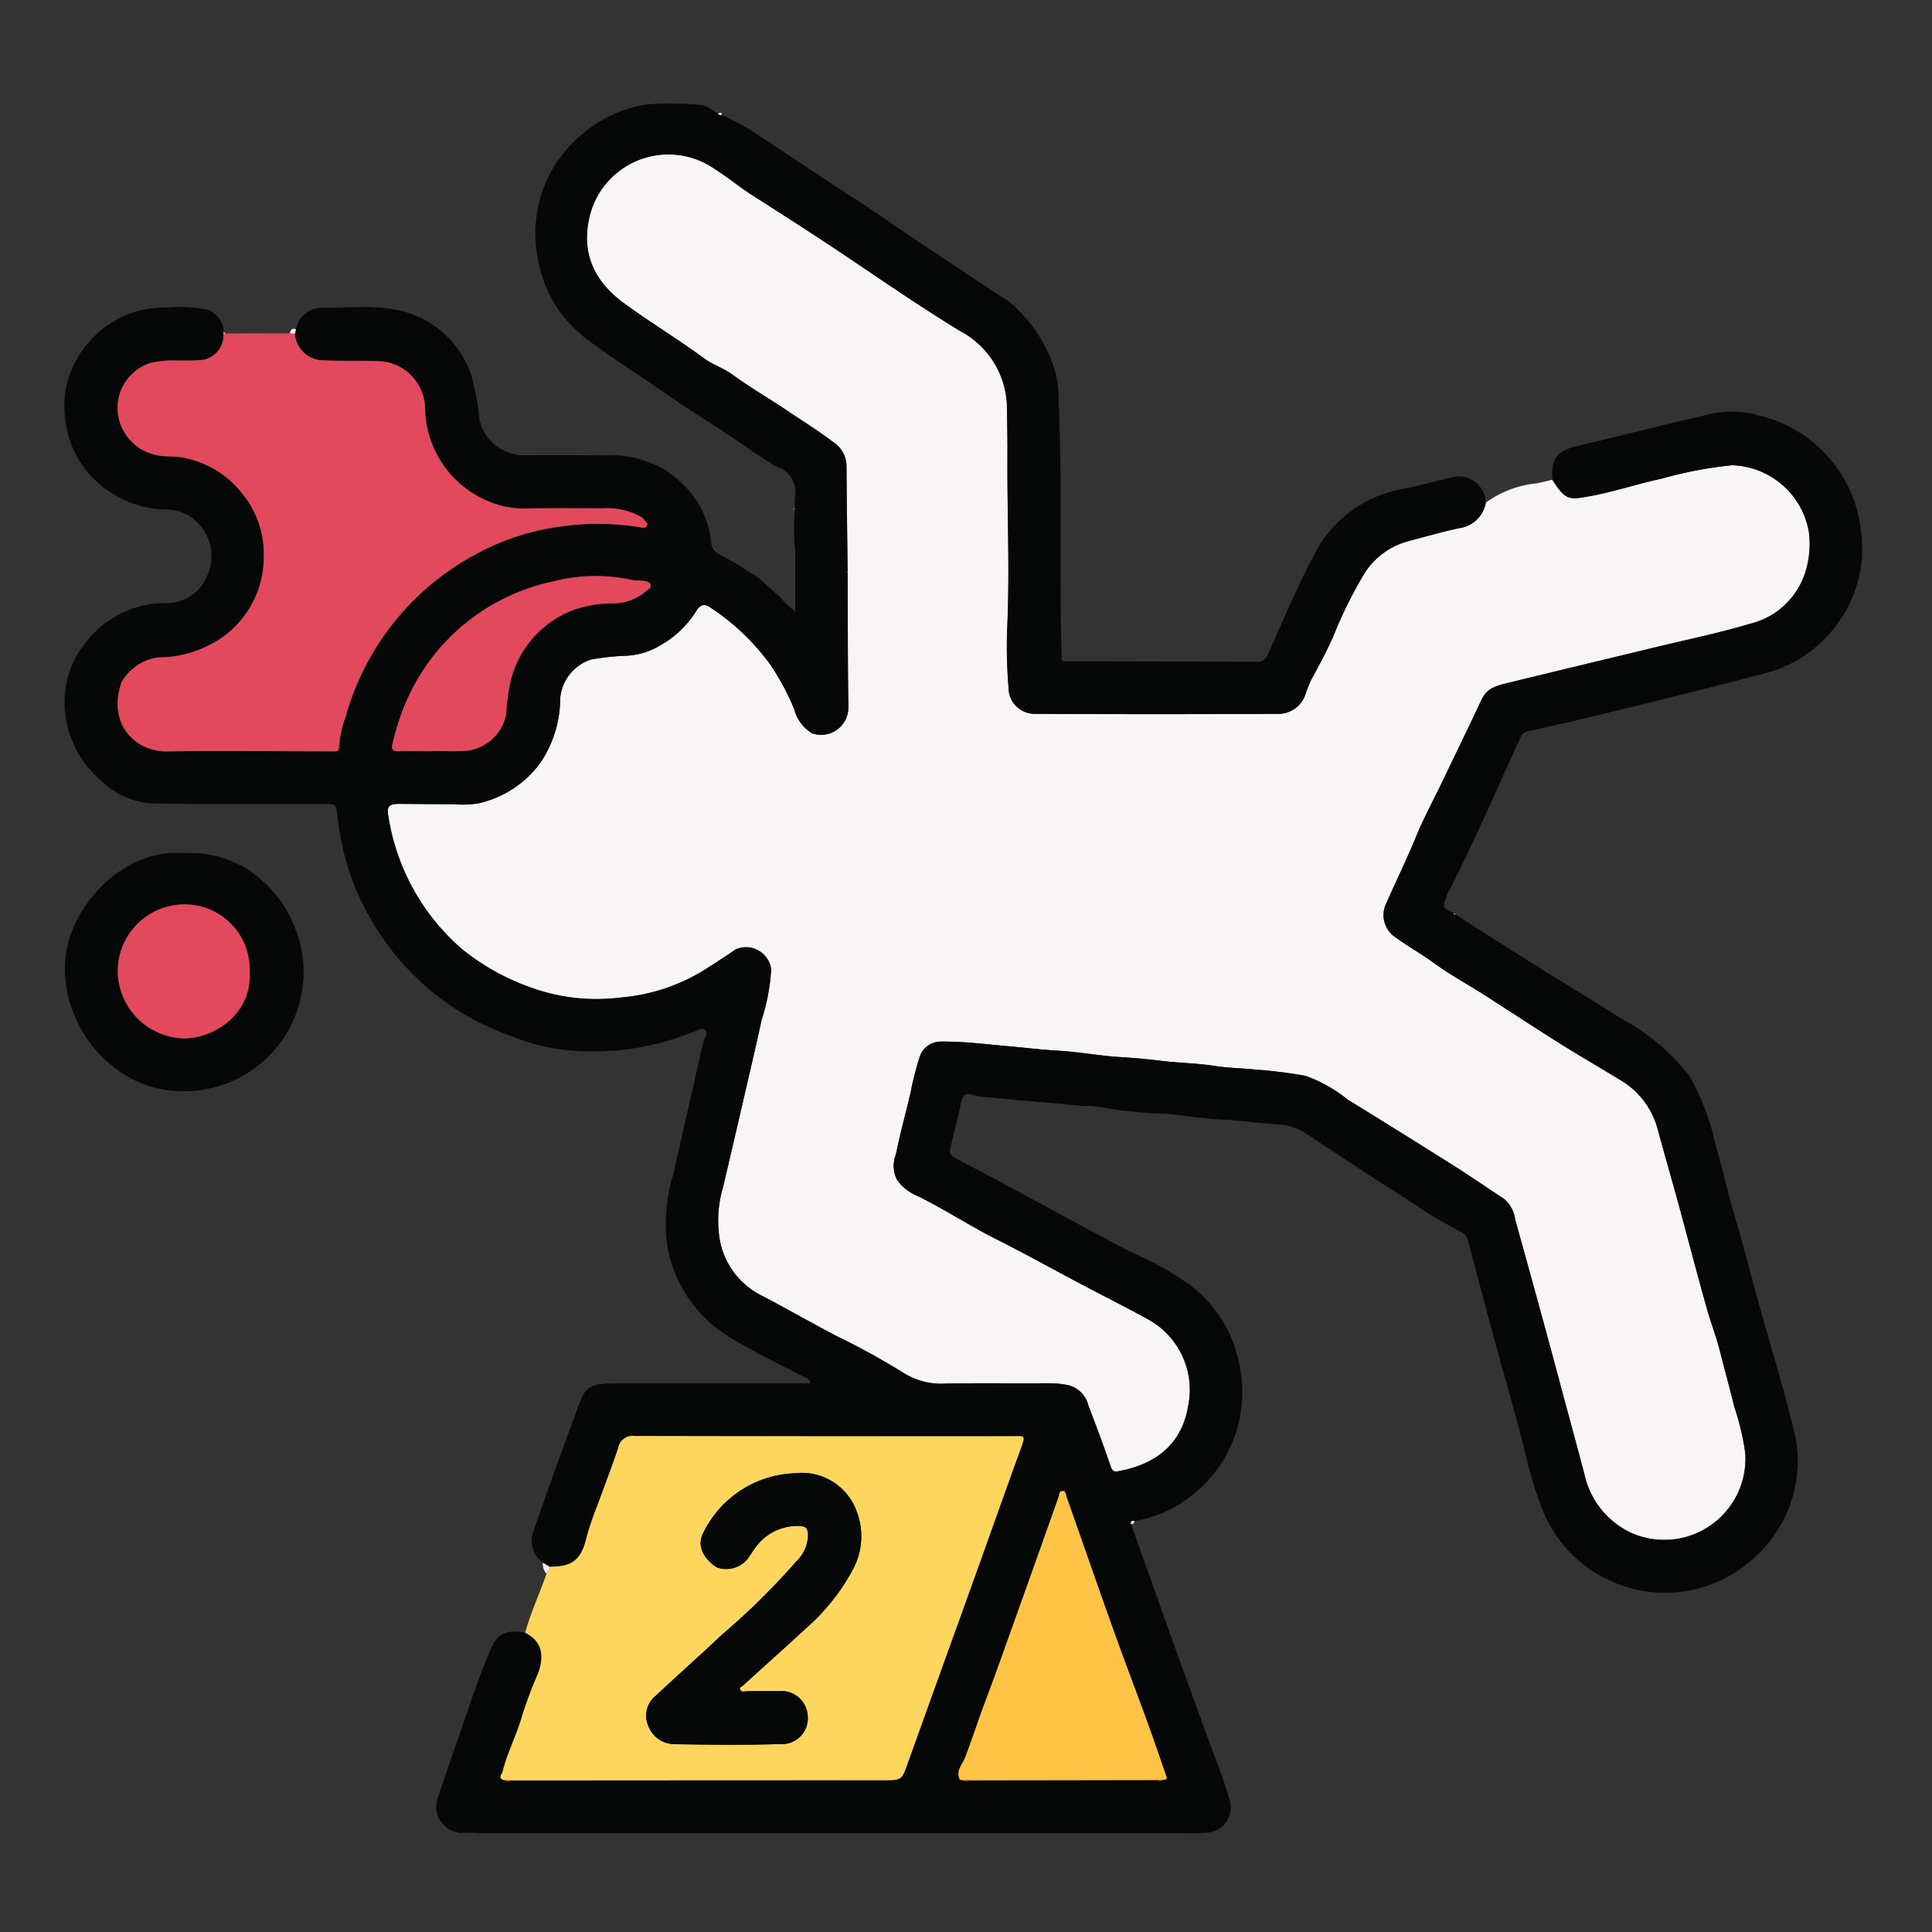 <svg xmlns="http://www.w3.org/2000/svg" xmlns:xlink="http://www.w3.org/1999/xlink" width="150" height="150" viewBox="0 0 150 150">
  <rect x="0" y="0" width="150" height="150" fill="#333333" stroke="none"/>
  <defs>
    <clipPath id="clip-path">
      <rect id="Rectangle_378145" data-name="Rectangle 378145" width="150" height="150" transform="translate(303 1185)" fill="none" stroke="#707070" stroke-width="1"/>
    </clipPath>
    <clipPath id="clip-path-2">
      <rect id="Rectangle_378146" data-name="Rectangle 378146" width="139.572" height="134.333" fill="none"/>
    </clipPath>
  </defs>
  <g id="Mask_Group_416" data-name="Mask Group 416" transform="translate(-303 -1185)" clip-path="url(#clip-path)">
    <g id="Group_1074203" data-name="Group 1074203" transform="translate(308 1193)">
      <g id="Group_1074202" data-name="Group 1074202" clip-path="url(#clip-path-2)">
        <path id="Path_824400" data-name="Path 824400" d="M131.138,34.365a8.137,8.137,0,0,1,3.989-1.508c.4-.077.788-.181,1.182-.272,1.026,1.653,1.385,1.539,2.771,1.3,1.934-.33,3.811-.985,5.735-1.39a31.539,31.539,0,0,1,5.447-1.037,6.248,6.248,0,0,1,5.975,5.254,7.389,7.389,0,0,1-.253,2.94,5.981,5.981,0,0,1-4.343,4.119c-2.42.727-4.906,1.234-7.366,1.829-3.749.908-7.5,1.8-11.247,2.721-.843.207-1.741.347-2.186,1.283-1.058,2.23-2.133,4.451-3.2,6.675-.631,1.31-1.333,2.591-1.881,3.935-.721,1.769-1.565,3.48-2.332,5.227a2.071,2.071,0,0,0,.6,2.6c1.021.746,2.123,1.365,3.149,2.11,1.192.866,2.5,1.572,3.741,2.366,1.982,1.265,3.943,2.562,5.934,3.812,1.548.972,3.134,1.884,4.693,2.84a6.3,6.3,0,0,1,2.941,3.839c.524,1.955,1.094,3.9,1.627,5.85.736,2.7,1.434,5.4,2.193,8.091.314,1.112.745,2.209,1.02,3.313.356,1.426.758,2.845,1.1,4.277a19.571,19.571,0,0,1,.862,3.646,6.307,6.307,0,0,1-8.822,6.182,6.569,6.569,0,0,1-3.669-4.563c-.647-2.478-1.331-4.946-1.991-7.42-1.1-4.13-2.243-8.248-3.385-12.366a2.482,2.482,0,0,0-.882-1.612c-1.317-.863-2.613-1.761-3.944-2.6q-4.082-2.578-8.2-5.106a11,11,0,0,0-3.257-1.833,37.447,37.447,0,0,0-3.921-.488c-1.044-.109-2.1-.12-3.137-.283-1.355-.214-2.723-.223-4.081-.388q-1.627-.2-3.271-.3c-1.6-.1-3.191-.407-4.793-.494-1.234-.067-2.459-.22-3.685-.329-1.808-.16-3.608-.4-5.428-.377a1.716,1.716,0,0,0-1.643,1.2,24.685,24.685,0,0,0-.7,2.746c-.367,1.6-.815,3.185-1.136,4.794a2.426,2.426,0,0,0,.086,2,3.576,3.576,0,0,0,1.555,1.228c2.123,1.041,4.1,2.348,6.209,3.407,2.165,1.085,4.284,2.265,6.426,3.4,1.786.944,3.593,1.849,5.362,2.824a6.245,6.245,0,0,1,3.047,6.7c-.5,2.989-2.54,4.539-5.452,5.063-.293.053-.442-.028-.56-.375-.542-1.591-1.137-3.164-1.734-4.736a2.143,2.143,0,0,0-1.514-1.565,7.417,7.417,0,0,0-1.528-.162c-2.658.021-5.316-.02-7.973.024a5.484,5.484,0,0,1-3.338-.828,56.819,56.819,0,0,0-5.239-2.88c-1.949-1.024-3.857-2.124-5.811-3.138A6.064,6.064,0,0,1,71.7,91.777a9.047,9.047,0,0,1,.217-4.257q.853-3.607,1.681-7.22c.444-1.923.9-3.844,1.315-5.774a15.693,15.693,0,0,0,.743-3.934,1.971,1.971,0,0,0-2.783-1.53c-.686.494-1.41.937-2.117,1.4a14.662,14.662,0,0,1-6.814,2.326,14.935,14.935,0,0,1-7.054-.821,17.888,17.888,0,0,1-5.23-2.938,17.117,17.117,0,0,1-5.727-10.342c-.129-.744.053-.945.853-.939,1.363.01,2.726.021,4.088.023a8.776,8.776,0,0,0,1.97-.046,8.127,8.127,0,0,0,4.94-3.227,9.069,9.069,0,0,0,1.5-4.994,3.484,3.484,0,0,1,2.374-2.96,19.492,19.492,0,0,1,2.786-.3,5.526,5.526,0,0,0,2.568-.783,7.737,7.737,0,0,0,2.807-2.65c.386-.622.716-.621,1.236-.232a17.689,17.689,0,0,1,4.543,4.363,19.539,19.539,0,0,1,1.848,3.44,3.075,3.075,0,0,0,1.4,1.891,2.12,2.12,0,0,0,2.809-2.035c-.055-3.486-.042-6.973-.056-10.46V39.75c-.031-2.732-.071-5.465-.087-8.2a2.24,2.24,0,0,0-1.014-1.877c-1.162-.885-2.4-1.649-3.609-2.465-1.393-.943-2.86-1.781-4.215-2.774-.693-.508-1.513-.763-2.175-1.246-2.036-1.489-4.19-2.8-6.228-4.282-2.189-1.593-3.317-3.683-2.775-6.43a6.293,6.293,0,0,1,9.746-4.045c1.027.644,1.967,1.435,2.983,2.082,2.638,1.68,5.266,3.37,7.859,5.119,2.722,1.837,5.438,3.691,8.241,5.4a6.8,6.8,0,0,1,3.647,6.013c.021,1.252.045,2.5.038,3.756-.026,4.408.181,8.813-.015,13.227a37.692,37.692,0,0,0,.1,4.672,2.033,2.033,0,0,0,2.029,2.062q9.4.048,18.808,0a2.215,2.215,0,0,0,2.171-1.4,12.423,12.423,0,0,1,.474-1.222c.613-1.1,1.2-2.216,1.718-3.361a33.1,33.1,0,0,1,2.44-4.936,5.781,5.781,0,0,1,3.352-2.477c1.329-.35,2.651-.735,3.994-1.021a2.407,2.407,0,0,0,2.067-1.983" transform="translate(-20.784 -3.338)" fill="#f9f4f5"/>
        <path id="Path_824401" data-name="Path 824401" d="M60.811,36.445c.015,3.487,0,6.973.056,10.459a2.121,2.121,0,0,1-2.809,2.035,3.078,3.078,0,0,1-1.4-1.891,19.5,19.5,0,0,0-1.848-3.44,17.7,17.7,0,0,0-4.543-4.363c-.52-.388-.85-.39-1.236.232a7.739,7.739,0,0,1-2.807,2.65,5.526,5.526,0,0,1-2.569.783,19.493,19.493,0,0,0-2.785.3,3.484,3.484,0,0,0-2.374,2.96A9.072,9.072,0,0,1,37,51.162a8.127,8.127,0,0,1-4.94,3.227,8.809,8.809,0,0,1-1.97.046c-1.362,0-2.725-.013-4.088-.023-.8-.006-.982.2-.854.939a17.12,17.12,0,0,0,5.728,10.342,17.893,17.893,0,0,0,5.23,2.938,14.935,14.935,0,0,0,7.054.821,14.669,14.669,0,0,0,6.814-2.326c.706-.466,1.431-.909,2.117-1.4a1.971,1.971,0,0,1,2.783,1.53,15.7,15.7,0,0,1-.743,3.935c-.416,1.929-.87,3.85-1.315,5.774q-.834,3.611-1.681,7.22a9.04,9.04,0,0,0-.217,4.257A6.065,6.065,0,0,0,54.1,92.571c1.954,1.014,3.862,2.114,5.811,3.138a56.955,56.955,0,0,1,5.239,2.88,5.479,5.479,0,0,0,3.338.828c2.657-.043,5.315,0,7.973-.023a7.446,7.446,0,0,1,1.528.161,2.144,2.144,0,0,1,1.514,1.565c.6,1.572,1.192,3.145,1.734,4.736.118.347.268.428.56.375,2.913-.525,4.948-2.074,5.453-5.063a6.245,6.245,0,0,0-3.047-6.7c-1.769-.974-3.576-1.88-5.362-2.824-2.142-1.132-4.26-2.312-6.426-3.4-2.112-1.059-4.086-2.366-6.209-3.407a3.577,3.577,0,0,1-1.555-1.228,2.426,2.426,0,0,1-.086-2c.322-1.61.77-3.193,1.136-4.794a24.809,24.809,0,0,1,.7-2.746,1.716,1.716,0,0,1,1.643-1.2c1.82-.019,3.62.217,5.428.377,1.227.108,2.452.261,3.685.329,1.6.088,3.191.4,4.793.494q1.643.1,3.271.3c1.357.164,2.726.173,4.08.388,1.035.164,2.093.174,3.138.283a37.447,37.447,0,0,1,3.921.488,11,11,0,0,1,3.257,1.833q4.111,2.53,8.194,5.106c1.332.841,2.627,1.739,3.945,2.6a2.48,2.48,0,0,1,.882,1.611c1.142,4.119,2.284,8.237,3.385,12.367.66,2.474,1.344,4.942,1.991,7.42a6.567,6.567,0,0,0,3.669,4.563,6.307,6.307,0,0,0,8.822-6.181,19.613,19.613,0,0,0-.862-3.646c-.341-1.432-.744-2.85-1.1-4.277-.275-1.1-.706-2.2-1.02-3.313-.759-2.689-1.457-5.395-2.193-8.091-.533-1.953-1.1-3.9-1.627-5.85a6.3,6.3,0,0,0-2.94-3.84c-1.559-.956-3.145-1.867-4.693-2.839-1.991-1.25-3.953-2.548-5.934-3.812-1.244-.794-2.549-1.5-3.741-2.366-1.025-.745-2.128-1.364-3.149-2.11a2.071,2.071,0,0,1-.6-2.6c.766-1.747,1.611-3.458,2.332-5.226.548-1.344,1.251-2.625,1.881-3.935,1.07-2.223,2.145-4.445,3.2-6.675.444-.937,1.343-1.076,2.186-1.283,3.745-.92,7.5-1.814,11.247-2.721,2.46-.6,4.946-1.1,7.366-1.829a5.981,5.981,0,0,0,4.343-4.119,7.379,7.379,0,0,0,.253-2.94,6.247,6.247,0,0,0-5.975-5.254,31.478,31.478,0,0,0-5.447,1.037c-1.924.4-3.8,1.06-5.735,1.39-1.385.236-1.745.35-2.771-1.3-.14-1.978.672-2.34,2.3-2.713,3.41-.781,6.789-1.687,10.2-2.435a7.594,7.594,0,0,1,3.5.146,10.378,10.378,0,0,1,7.99,9.239,9.733,9.733,0,0,1-1.853,6.926,9.964,9.964,0,0,1-5.621,3.865c-4.173,1.093-8.362,2.121-12.551,3.152-1.976.486-3.964.926-5.95,1.367-.362.08-.456.384-.564.62-1.841,4.033-3.593,8.107-5.627,12.05-.02.039-.018.09-.034.131-.336.863-.336.863.56,1.3.014.081.049.136.144.113,2.76,1.749,5.5,3.531,8.287,5.235,1.573.962,3.149,1.929,4.7,2.919a16.461,16.461,0,0,1,5.161,4.384,18.211,18.211,0,0,1,2,5.245c.52,1.736.892,3.516,1.41,5.253.867,2.909,1.59,5.858,2.428,8.775.747,2.6,1.536,5.2,2.161,7.834a9.921,9.921,0,0,1-1.874,9.133,10.433,10.433,0,0,1-5.04,3.43,10.163,10.163,0,0,1-6.54-.2,10.278,10.278,0,0,1-6.205-6.48c-.752-1.989-1.152-4.111-1.718-6.171-.63-2.292-1.282-4.578-1.906-6.872-.647-2.383-1.275-4.772-1.9-7.161a1.014,1.014,0,0,0-.523-.675c-.9-.489-1.831-.968-2.67-1.525-1.671-1.11-3.387-2.15-5.054-3.266-1.506-1.008-3.028-1.992-4.543-2.986a4.228,4.228,0,0,0-2.088-.582c-1.43-.107-2.854-.313-4.284-.377-1.546-.068-3.063-.372-4.608-.458a32.794,32.794,0,0,1-4.719-.5c-.654-.133-1.338-.068-2.012-.146-2.09-.243-4.2-.336-6.285-.595A7.574,7.574,0,0,1,70.477,77c-.4-.143-.716-.03-.827.487-.27,1.252-.6,2.492-.882,3.742-.1.455.273.617.579.782.667.361,1.35.693,2.019,1.053,2.275,1.223,4.543,2.459,6.82,3.679,1.681.9,3.347,1.837,5.066,2.663a22.916,22.916,0,0,1,4.187,2.406,9.766,9.766,0,0,1,3.649,5.557,10.167,10.167,0,0,1-4.129,11.15,9.492,9.492,0,0,1-3.883,1.576c-.21-.048-.311.016-.252.246q1.829,5.151,3.66,10.3c.651,1.821,1.338,3.629,1.98,5.455.653,1.858,1.443,3.669,1.971,5.571a1.941,1.941,0,0,1-1.754,2.621,14.609,14.609,0,0,1-1.632.036q-27.44,0-54.88,0a11.584,11.584,0,0,0-1.291-.021,1.865,1.865,0,0,1-1.366-.57,1.969,1.969,0,0,1-.556-2.047q.365-1.089.737-2.176c.758-2.2,1.506-4.409,2.285-6.6.362-1.02.749-2.034,1.19-3.021.492-1.1,1.2-1.378,2.606-1.129,1.39.682,1.489,1.921.965,3.24a33.208,33.208,0,0,0-1.193,3.186c-.42,1.484-1.142,2.854-1.521,4.346-.054.211-.388.487.062.664a.606.606,0,0,0,.588.032h3.61q12.571-.007,25.141-.011c1.577,0,1.572,0,2.012-1.224q1.421-3.962,2.848-7.922,1.475-4.1,2.95-8.2c1-2.782,1.983-5.569,2.994-8.346.429-1.179.344-1.02-.683-1.02q-14.649,0-29.3-.018A1.126,1.126,0,0,0,43,104.4c-.506,1.521-1.09,3.015-1.634,4.523a21.406,21.406,0,0,0-.806,2.363c-.418,1.793-1.073,2.362-2.9,2.351l-.514-.314a2.11,2.11,0,0,1-.712-2.488c.565-1.653,1.163-3.294,1.741-4.941.518-1.476,1.085-2.936,1.614-4.406.58-1.611.757-2.068,2.781-2.078,5.107-.027,10.214-.009,15.343-.009-.059-.392-.378-.436-.623-.564-1.862-.975-3.766-1.874-5.561-2.972A10.328,10.328,0,0,1,46.8,88.693a13.394,13.394,0,0,1,.48-5.565q1.135-4.987,2.266-9.975a3.122,3.122,0,0,1,.089-.315c.1-.292.361-.627.086-.876-.228-.207-.562.038-.813.14A22.84,22.84,0,0,1,43.8,73.455a21.44,21.44,0,0,1-4.735.08,15.51,15.51,0,0,1-4.342-1.082,21.218,21.218,0,0,1-4.57-2.257,20.676,20.676,0,0,1-7.581-9.3A20.111,20.111,0,0,1,21.2,55.367c-.112-.959-.108-.949-1.053-.949-4.473,0-8.948.048-13.419-.043A6.188,6.188,0,0,1,2.89,52.638a7.982,7.982,0,0,1-2.8-5.055,7.38,7.38,0,0,1,1.809-6,7.855,7.855,0,0,1,5.972-2.767,3.3,3.3,0,0,0,3.154-1.993,3.618,3.618,0,0,0-.561-4.1A3.386,3.386,0,0,0,7.9,31.56a7.964,7.964,0,0,1-4.549-1.5A7.6,7.6,0,0,1,.108,24.869a7.494,7.494,0,0,1,1.727-6.222A7.656,7.656,0,0,1,7.9,15.883a11.166,11.166,0,0,1,2.845.094,1.835,1.835,0,0,1,1.615,1.787l-.014.153a1.94,1.94,0,0,1-1.988,2.054c-.519.043-1.044.013-1.566.024a7.781,7.781,0,0,0-2.161.2,3.667,3.667,0,0,0-2.469,4A3.77,3.77,0,0,0,6.986,27.3c.74.195,1.482.089,2.212.231a7.558,7.558,0,0,1,4.532,2.692,7.407,7.407,0,0,1,1.749,5.023,7.609,7.609,0,0,1-4.149,6.794,8.633,8.633,0,0,1-4.027,1,3.865,3.865,0,0,0-2.873,1.938c-1.109,3.245,1.077,5.4,3.565,5.363,3.884-.061,7.769-.012,11.654-.009.432,0,.863,0,1.295.007.241,0,.385-.065.382-.344a8.251,8.251,0,0,1,.512-2.361A20.579,20.579,0,0,1,32.161,34.91a18.7,18.7,0,0,1,6.144-2,20.257,20.257,0,0,1,6.323.013c.206.032.5.128.613-.133.083-.2-.184-.33-.28-.5-.07-.123-.246-.191-.384-.268a5.365,5.365,0,0,0-2.687-.558c-1.931,0-3.862-.014-5.793.011a7.093,7.093,0,0,1-2.745-.388A7.97,7.97,0,0,1,28,23.662a3.735,3.735,0,0,0-3.342-3.6c-1.477-.086-2.952,0-4.426-.079A2.23,2.23,0,0,1,17.895,17.9l.088-.332L18,17.532c.011-.059.021-.119.032-.178a2.007,2.007,0,0,1,2.188-1.445c2.135-.025,4.293-.281,6.387.356a7.648,7.648,0,0,1,4.957,4.78,19.4,19.4,0,0,1,.664,3.542,3.543,3.543,0,0,0,3.3,2.757q3.3-.016,6.6.01a7.855,7.855,0,0,1,6.657,3.106,7.287,7.287,0,0,1,1.427,3.6,1.08,1.08,0,0,0,.6.955c.976.5,1.9,1.1,2.822,1.688.667.425,1.218,1.089,1.873,1.588a7.6,7.6,0,0,0,1.233,1.189V36.5l0-1.641a17.524,17.524,0,0,1-.021-3.337v-.026a5.62,5.62,0,0,1,.005-.955,2,2,0,0,0-1.307-2.251c-1.647-.9-3.116-2.084-4.7-3.081-1.289-.81-2.569-1.631-3.82-2.5C44.818,21.265,42.684,19.9,40.65,18.4a9.854,9.854,0,0,1-3.91-6.446,9.943,9.943,0,0,1,2.99-9.121,10.116,10.116,0,0,1,5.6-2.737,23.926,23.926,0,0,1,4.026.051c.523-.006.93.452,1.406.665.052.15.167.125.282.1a21.692,21.692,0,0,1,3.17,1.812c2.365,1.554,4.713,3.131,7.092,4.665,2.45,1.579,4.811,3.3,7.256,4.885,1.565,1.015,3.095,2.084,4.688,3.059a10.281,10.281,0,0,1,1.155,1.1,10.922,10.922,0,0,1,2,3.037,7.576,7.576,0,0,1,.781,3.552c.3,6.691.048,13.39.24,20.083l-.035.044.038-.006c.1.328.372.2.572.2,4.857.014,9.714.015,14.57.035a.827.827,0,0,0,.886-.608c1.152-2.586,2.26-5.2,3.576-7.7a9.566,9.566,0,0,1,6.951-5.127c1.232-.236,2.438-.584,3.658-.867a2.1,2.1,0,0,1,2.71,1.948,2.408,2.408,0,0,1-2.067,1.983c-1.343.287-2.665.671-3.994,1.021a5.782,5.782,0,0,0-3.352,2.478,33.1,33.1,0,0,0-2.44,4.935c-.52,1.145-1.105,2.263-1.718,3.361a12.413,12.413,0,0,0-.474,1.221,2.213,2.213,0,0,1-2.171,1.4q-9.4.041-18.808,0A2.033,2.033,0,0,1,73.3,45.362a37.7,37.7,0,0,1-.1-4.672c.2-4.413-.011-8.819.015-13.227.007-1.252-.017-2.5-.038-3.756a6.8,6.8,0,0,0-3.646-6.013c-2.8-1.708-5.519-3.562-8.241-5.4-2.593-1.75-5.221-3.44-7.859-5.119-1.016-.647-1.956-1.437-2.983-2.082a6.292,6.292,0,0,0-9.746,4.045c-.541,2.748.586,4.837,2.775,6.43,2.038,1.483,4.192,2.793,6.228,4.282.661.484,1.482.738,2.175,1.246,1.355.994,2.822,1.832,4.215,2.774,1.206.817,2.447,1.581,3.609,2.465a2.242,2.242,0,0,1,1.014,1.877c.016,2.733.056,5.465.087,8.2l-.156.018.156.016m8.726,93.74,0-.007.372.07a.35.35,0,0,0,.351-.021l14.621-.022a.285.285,0,0,0,.351.006l.342-.077.047-.009-.023-.092c-.5-1.421-.974-2.848-1.489-4.261-.876-2.409-1.794-4.8-2.657-7.215-1.232-3.446-2.429-6.9-3.646-10.357-.062-.176-.041-.464-.329-.439-.258.023-.225.287-.29.471q-1.709,4.825-3.431,9.645c-.739,2.066-1.472,4.135-2.245,6.189-.547,1.452-1.021,2.93-1.575,4.381-.2.523-.759,1.054-.4,1.737M28.506,50.328v-.02c.862,0,1.727.039,2.587-.008a3.523,3.523,0,0,0,3.214-2.9,14.354,14.354,0,0,1,.356-2.6,7.893,7.893,0,0,1,4.892-5.46,9.473,9.473,0,0,1,3.174-.5,3.893,3.893,0,0,0,2.423-.937c.164-.138.441-.264.357-.523-.076-.236-.367-.254-.582-.291-.288-.05-.6,0-.878-.067a13.091,13.091,0,0,0-6.084.115,16,16,0,0,0-11.367,9.2,18.915,18.915,0,0,0-1.123,3.4c-.111.423.007.594.445.588.862-.013,1.725,0,2.587,0" transform="translate(0 0)" fill="#060707"/>
        <path id="Path_824402" data-name="Path 824402" d="M65.685,199.31c1.825.01,2.479-.557,2.9-2.351a21.367,21.367,0,0,1,.806-2.363c.544-1.508,1.129-3,1.634-4.523a1.127,1.127,0,0,1,1.249-.913q14.649.033,29.3.019c1.027,0,1.112-.159.683,1.02-1.012,2.777-2,5.564-2.994,8.346q-1.472,4.1-2.951,8.2-1.425,3.96-2.848,7.922c-.44,1.228-.435,1.223-2.013,1.224q-12.571,0-25.141.011H62.7l-.588-.032c-.451-.177-.117-.453-.063-.664.38-1.492,1.1-2.862,1.521-4.346a33.354,33.354,0,0,1,1.193-3.186c.525-1.319.426-2.558-.965-3.24.428-1.572,1.129-3.044,1.656-4.58a.8.8,0,0,0,.232-.543m15.279,9.662c-.042-.061-.082-.056-.12,0a.26.26,0,0,1-.351-.112c-.106-.19.093-.218.176-.294,1.613-1.468,3.244-2.918,4.843-4.4a16.43,16.43,0,0,0,3.672-4.535,5.441,5.441,0,0,0,.227-4.932,4.506,4.506,0,0,0-4.63-2.652,8.229,8.229,0,0,0-7.122,4.566c-.625,1.078.083,2.146,1.008,2.736a2.138,2.138,0,0,0,2.465-.732c.159-.221.287-.466.457-.677a4.019,4.019,0,0,1,3.523-1.8c.4.028.6.125.647.584a2.883,2.883,0,0,1-.884,2.139,55.571,55.571,0,0,1-5.82,5.738c-1.681,1.6-3.424,3.127-5.112,4.715a1.978,1.978,0,0,0-.582,2.353,2.193,2.193,0,0,0,2.048,1.412c2.723.046,5.45.081,8.17-.01a2.007,2.007,0,0,0,2.161-2.168,2.042,2.042,0,0,0-2.26-1.931c-.839-.01-1.679,0-2.518,0" transform="translate(-28.024 -85.67)" fill="#ffd65d"/>
        <path id="Path_824403" data-name="Path 824403" d="M21.316,32.7a2.23,2.23,0,0,0,2.339,2.079c1.474.074,2.949-.007,4.426.079a3.735,3.735,0,0,1,3.342,3.6,7.97,7.97,0,0,0,5.35,7.43,7.082,7.082,0,0,0,2.745.387c1.931-.025,3.862-.012,5.793-.01A5.359,5.359,0,0,1,48,46.828c.138.077.314.145.384.268.1.169.363.3.28.5-.11.262-.406.166-.613.133a20.257,20.257,0,0,0-6.323-.013,18.7,18.7,0,0,0-6.144,2,20.579,20.579,0,0,0-10.323,12.72,8.251,8.251,0,0,0-.512,2.361c0,.279-.141.349-.382.344-.432-.008-.863-.006-1.295-.007-3.884,0-7.77-.051-11.654.009-2.488.039-4.674-2.118-3.565-5.363a3.865,3.865,0,0,1,2.873-1.938,8.633,8.633,0,0,0,4.027-1A7.608,7.608,0,0,0,18.9,50.046a7.407,7.407,0,0,0-1.749-5.023,7.558,7.558,0,0,0-4.532-2.692c-.73-.142-1.472-.037-2.212-.231a3.771,3.771,0,0,1-2.819-3.105,3.666,3.666,0,0,1,2.469-4,7.781,7.781,0,0,1,2.161-.2c.522-.01,1.047.02,1.566-.024a1.94,1.94,0,0,0,1.988-2.054.184.184,0,0,0,.115-.026l5.044-.011.387.018" transform="translate(-3.422 -14.802)" fill="#e2495d"/>
        <path id="Path_824404" data-name="Path 824404" d="M9.328,106.432c5.609-.293,9.249,4.679,9.276,9.106a9.264,9.264,0,0,1-10.025,9.344c-4.429-.231-8.521-4.471-8.507-9.542.012-4.5,4.384-9.332,9.256-8.908m5.078,9.194a5.032,5.032,0,0,0-5.085-5.218,5.192,5.192,0,0,0-5.152,5.152,5.27,5.27,0,0,0,5.22,5.251c2.316-.034,5.236-1.944,5.016-5.185" transform="translate(-0.033 -48.191)" fill="#060707"/>
        <path id="Path_824405" data-name="Path 824405" d="M68.412,207.452a.8.8,0,0,1-.232.543,1.149,1.149,0,0,1-.282-.856l.514.313" transform="translate(-30.751 -93.813)" fill="#f9f4f5"/>
        <path id="Path_824406" data-name="Path 824406" d="M32.388,32.408,32,32.39c.044-.278.171-.431.475-.314q-.043.167-.088.332" transform="translate(-14.493 -14.509)" fill="#f9f4f5"/>
        <path id="Path_824407" data-name="Path 824407" d="M151.37,201.473c-.06-.229.041-.294.251-.246a.237.237,0,0,1-.251.246" transform="translate(-68.548 -91.129)" fill="#f9f4f5"/>
        <path id="Path_824408" data-name="Path 824408" d="M93.06,1.531c-.114.022-.23.047-.282-.1.122-.044.268-.152.282.1" transform="translate(-42.019 -0.619)" fill="#f9f4f5"/>
        <path id="Path_824409" data-name="Path 824409" d="M103.546,57.543v.025c-.036.009-.075.032-.107.024-.063-.017-.063-.058,0-.074.031-.008.071.016.106.025" transform="translate(-46.826 -26.049)" fill="#e2495d"/>
        <path id="Path_824410" data-name="Path 824410" d="M141.5,78.825l-.038.006.035-.044,0,.038" transform="translate(-64.066 -35.683)" fill="#e2495d"/>
        <path id="Path_824411" data-name="Path 824411" d="M197.316,115.071c-.1.024-.13-.032-.144-.113Z" transform="translate(-89.299 -52.064)" fill="#f9f4f5"/>
        <path id="Path_824412" data-name="Path 824412" d="M22.686,32.6a.18.18,0,0,1-.115.025l.015-.153.1.127" transform="translate(-10.222 -14.706)" fill="#f9f4f5"/>
        <path id="Path_824413" data-name="Path 824413" d="M32.932,31.719c-.011.059-.021.119-.032.178.011-.059.021-.119.032-.178" transform="translate(-14.9 -14.365)" fill="#f9f4f5"/>
        <path id="Path_824414" data-name="Path 824414" d="M111.021,66.587l-.156-.016.156-.018v.033" transform="translate(-50.211 -30.142)" fill="#e2495d"/>
        <path id="Path_824415" data-name="Path 824415" d="M127.369,219.454l-.371-.07,0,.007c-.364-.683.2-1.214.4-1.737.554-1.45,1.029-2.929,1.575-4.381.774-2.054,1.506-4.123,2.245-6.189q1.724-4.82,3.431-9.645c.066-.184.032-.448.29-.471.288-.025.267.263.329.439,1.217,3.452,2.414,6.91,3.646,10.357.863,2.413,1.781,4.806,2.657,7.215.514,1.414.994,2.841,1.489,4.261a.072.072,0,0,0-.024.1l-.341.077-.351-.006-14.621.022a.306.306,0,0,0-.352.021" transform="translate(-57.464 -89.206)" fill="#ffc446"/>
        <path id="Path_824416" data-name="Path 824416" d="M49.561,80.72c-.862,0-1.725-.009-2.587,0-.438.007-.556-.165-.445-.588a18.915,18.915,0,0,1,1.123-3.4,16,16,0,0,1,11.367-9.2,13.091,13.091,0,0,1,6.084-.115c.281.07.589.017.878.067.215.037.506.055.582.291.084.259-.193.385-.357.523a3.893,3.893,0,0,1-2.423.937,9.473,9.473,0,0,0-3.174.5,7.893,7.893,0,0,0-4.892,5.46,14.355,14.355,0,0,0-.356,2.6,3.523,3.523,0,0,1-3.214,2.9c-.86.047-1.724.008-2.587.008v.02" transform="translate(-21.055 -30.391)" fill="#e2495d"/>
        <path id="Path_824417" data-name="Path 824417" d="M62.3,237.979l.588.032a.607.607,0,0,1-.588-.032" transform="translate(-28.217 -107.78)" fill="#e2495d"/>
        <path id="Path_824418" data-name="Path 824418" d="M127.774,238.015a.306.306,0,0,1,.352-.021.352.352,0,0,1-.352.021" transform="translate(-57.869 -107.767)" fill="#e2495d"/>
        <path id="Path_824419" data-name="Path 824419" d="M155.142,237.991l.351.007a.286.286,0,0,1-.351-.007" transform="translate(-70.264 -107.786)" fill="#e2495d"/>
        <path id="Path_824420" data-name="Path 824420" d="M156.4,237.779a.072.072,0,0,1,.024-.1c.008.031.015.062.023.092l-.046.009" transform="translate(-70.827 -107.644)" fill="#e2495d"/>
        <path id="Path_824421" data-name="Path 824421" d="M127.1,237.949l0-.007,0,.007" transform="translate(-57.561 -107.764)" fill="#e2495d"/>
        <path id="Path_824422" data-name="Path 824422" d="M90.326,211.361c.839,0,1.679-.006,2.518,0A2.042,2.042,0,0,1,95.1,213.3a2.007,2.007,0,0,1-2.161,2.168c-2.721.091-5.447.056-8.17.01a2.193,2.193,0,0,1-2.048-1.412,1.978,1.978,0,0,1,.582-2.353c1.688-1.589,3.431-3.119,5.112-4.715a55.569,55.569,0,0,0,5.82-5.738,2.883,2.883,0,0,0,.884-2.139c-.05-.459-.25-.556-.647-.584a4.019,4.019,0,0,0-3.523,1.8c-.17.212-.3.456-.457.677a2.138,2.138,0,0,1-2.465.732c-.925-.59-1.633-1.658-1.008-2.736a8.229,8.229,0,0,1,7.122-4.566,4.506,4.506,0,0,1,4.63,2.652,5.441,5.441,0,0,1-.227,4.932,16.431,16.431,0,0,1-3.672,4.535c-1.6,1.484-3.23,2.934-4.843,4.4-.083.076-.282.1-.176.294a.26.26,0,0,0,.351.112l.061.019Z" transform="translate(-37.387 -88.058)" fill="#060707"/>
        <path id="Path_824423" data-name="Path 824423" d="M96.665,225.338l-.059.023-.061-.019c.038-.06.078-.066.12,0" transform="translate(-43.725 -102.036)" fill="#ffc446"/>
        <path id="Path_824424" data-name="Path 824424" d="M17.8,118.939c.22,3.241-2.7,5.151-5.016,5.185a5.27,5.27,0,0,1-5.22-5.251,5.192,5.192,0,0,1,5.152-5.152,5.032,5.032,0,0,1,5.085,5.218" transform="translate(-3.422 -51.504)" fill="#e2495d"/>
      </g>
    </g>
  </g>
</svg>
